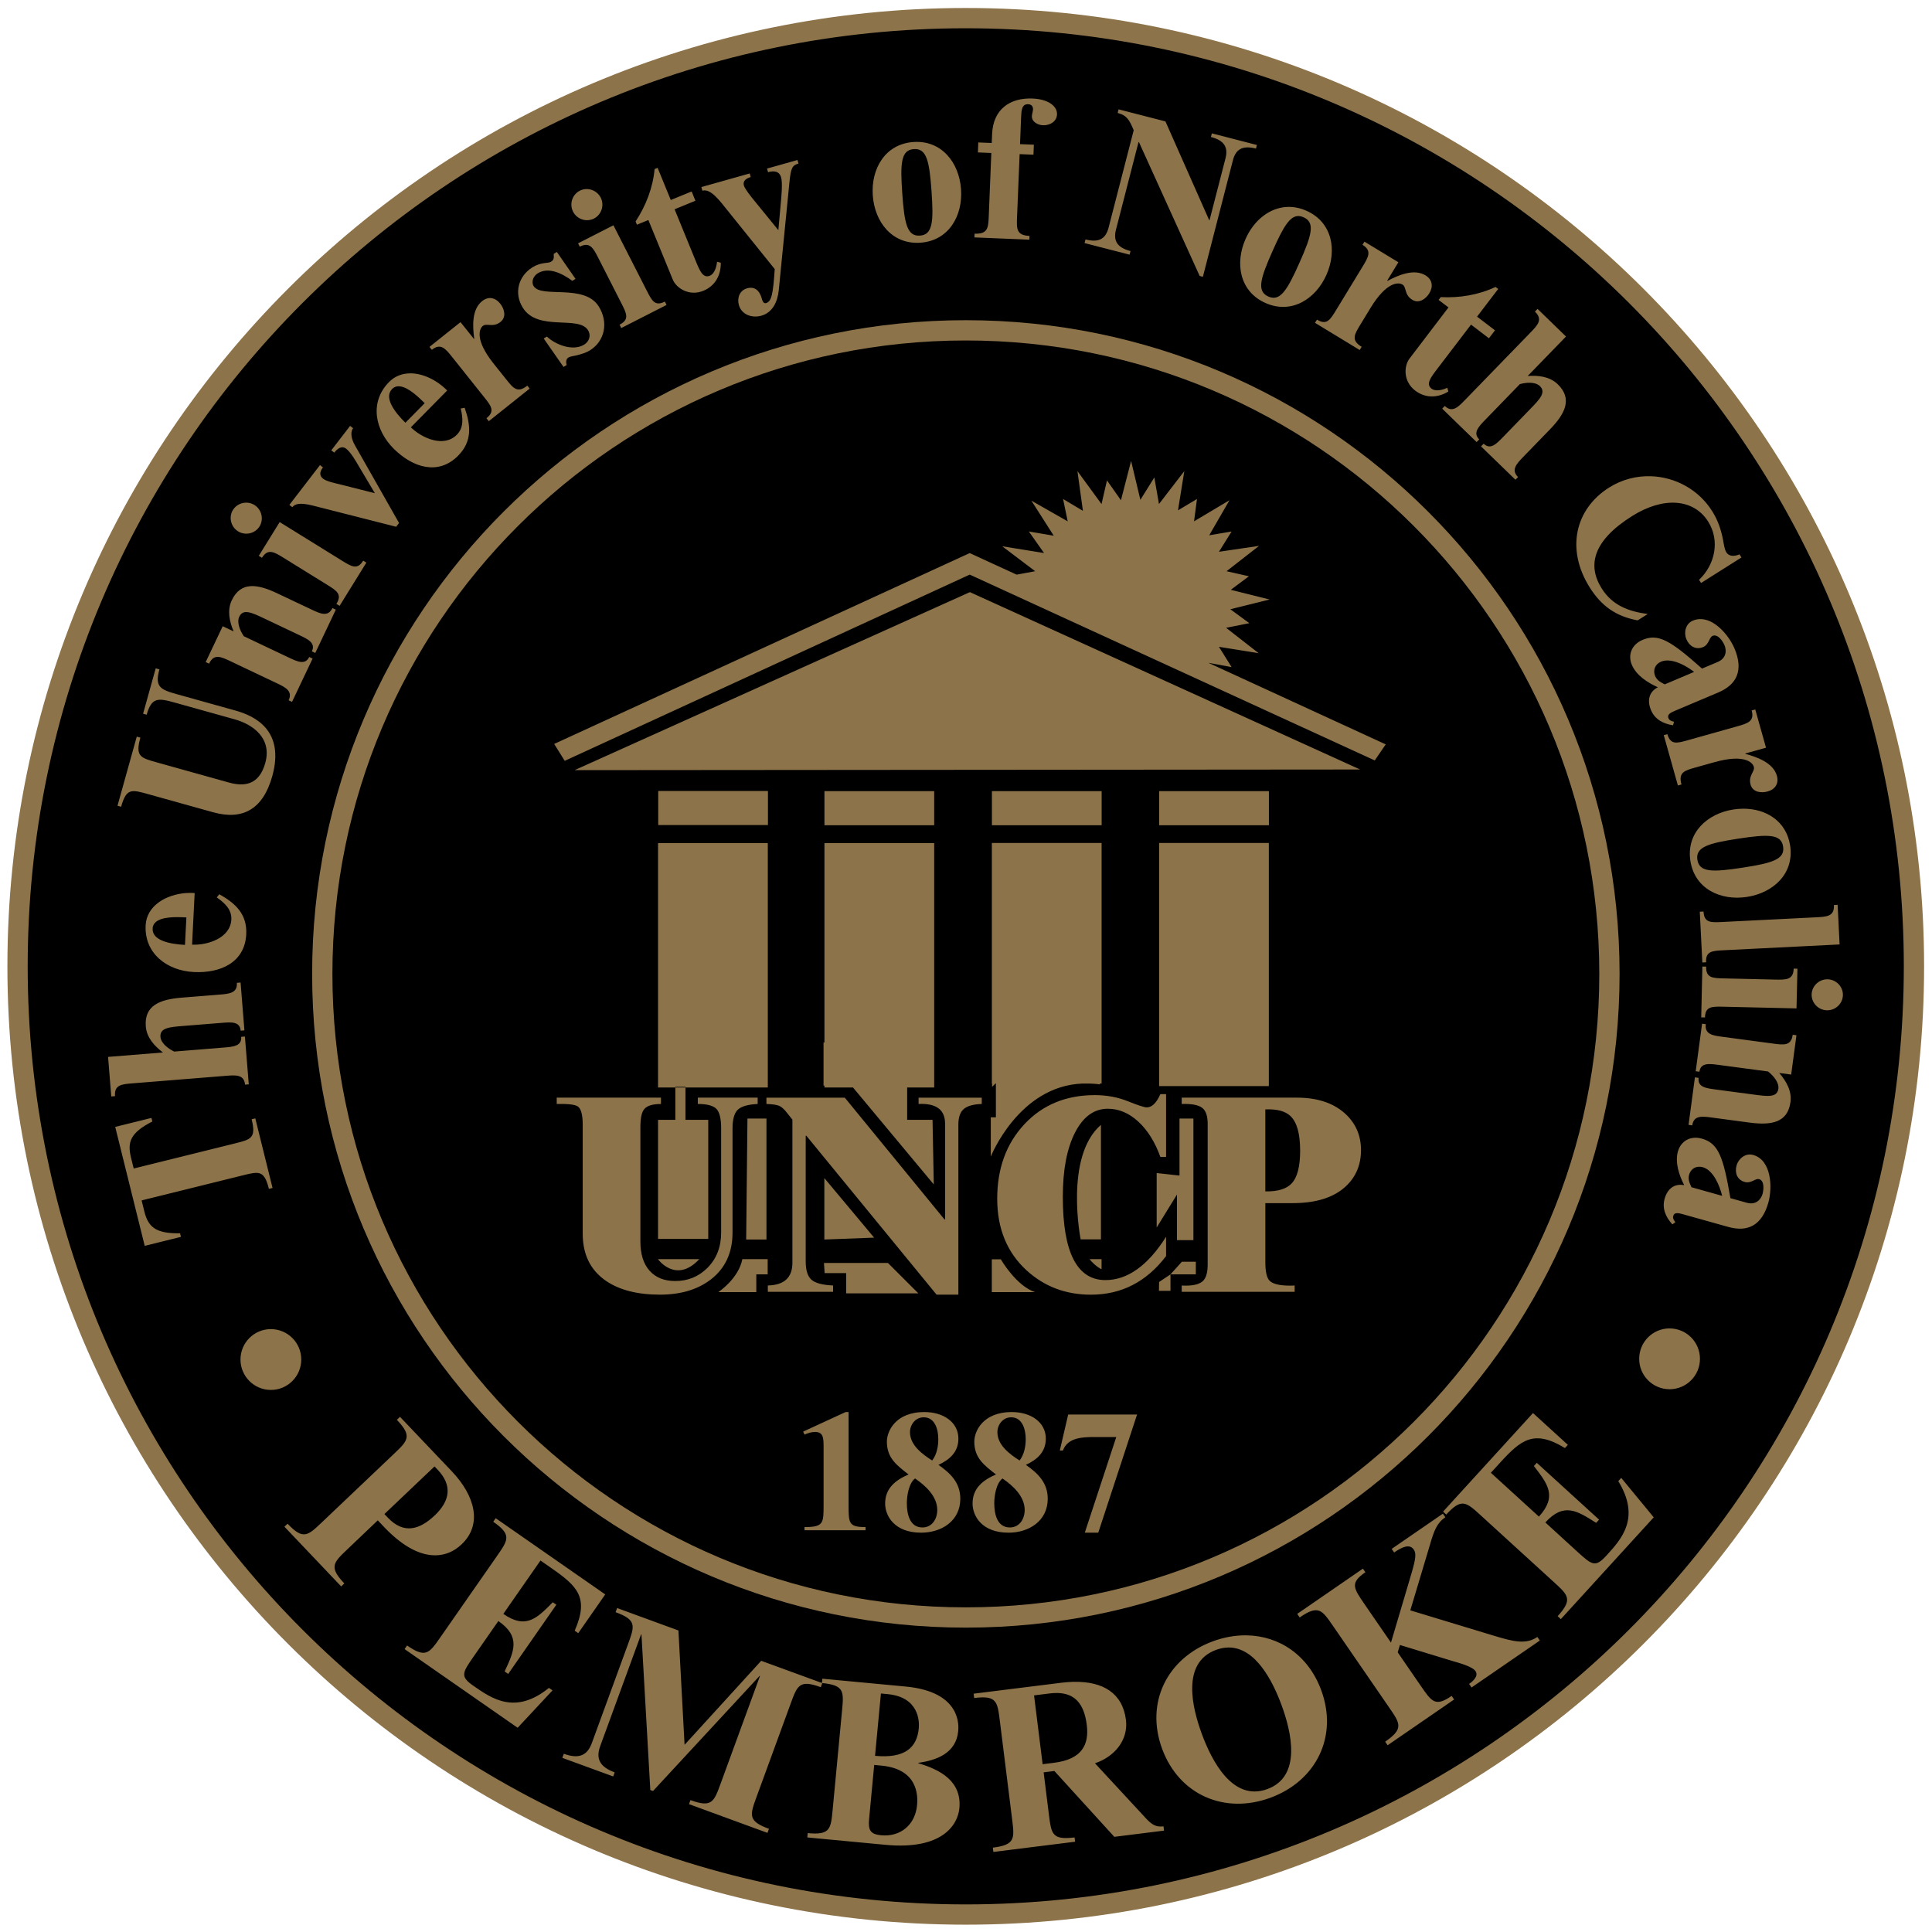 <?xml version="1.0" ?>
<svg xmlns="http://www.w3.org/2000/svg" viewBox="0 0 250 250">
	<g transform="matrix(1.25 0 0 -1.25 -319.4 460.95)">
		<g transform="matrix(2.12 0 0 2.12 -396.51 -299.35)">
			<path d="m401.02 267.96c0 25.571-20.73 46.301-46.301 46.301s-46.301-20.73-46.301-46.301 20.73-46.301 46.301-46.301 46.301 20.73 46.301 46.301z" stroke="#8d734a" stroke-width="0.99"/>
			<path d="m386.15 267.59c0 17.356-14.07 31.426-31.426 31.426s-31.426-14.07-31.426-31.426 14.07-31.426 31.426-31.426 31.426 14.07 31.426 31.426z" stroke="#8d734a" stroke-width="0.99" fill="none"/>
			<path d="m62.57 5.519c-1.413-0.058-2.415 0.679-2.475 2.166l-0.023 0.547-0.82-0.033-0.023 0.609 0.818 0.035-0.156 3.852c-0.029 0.699-0.046 1.106-0.865 1.072l-0.01 0.229 3.353 0.137 0.01-0.229c-0.806-0.033-0.79-0.44-0.762-1.139l0.158-3.853 0.844 0.035 0.025-0.611-0.844-0.033 0.062-1.576c0.02-0.484 0.036-0.878 0.439-0.861 0.189 0.007 0.299 0.127 0.291 0.318-0.006 0.14-0.062 0.264-0.068 0.404-0.015 0.355 0.357 0.548 0.672 0.561 0.404 0.018 0.843-0.207 0.861-0.664 0.02-0.482-0.505-0.925-1.488-0.965zm5.244 0.658-0.055 0.223c0.586 0.151 0.717 0.446 0.979 1.053l-1.535 5.951c-0.175 0.677-0.589 0.926-1.408 0.715l-0.057 0.223 2.748 0.707 0.057-0.221c-0.819-0.21-1.062-0.629-0.887-1.307l1.377-5.348 0.025 0.006 3.705 8.168 0.197 0.053 1.832-7.111c0.174-0.677 0.589-0.926 1.408-0.715l0.057-0.22-2.748-0.709-0.059 0.221c0.819 0.211 1.064 0.63 0.889 1.309l-0.973 3.769-0.023-0.005-2.668-6.024-2.862-0.736zm-12.527 1.996c-1.724 0.122-2.591 1.638-2.475 3.262 0.115 1.625 1.186 3.005 2.91 2.883 1.725-0.122 2.592-1.639 2.477-3.264s-1.188-3.003-2.912-2.881zm0.029 0.432c0.781-0.056 0.951 0.722 1.082 2.576 0.131 1.854 0.073 2.65-0.707 2.705s-0.949-0.724-1.08-2.578c-0.131-1.853-0.075-2.648 0.705-2.703zm-7.102 0.666-1.857 0.523 0.062 0.221c0.34-0.096 0.683-0.085 0.797 0.318 0.1 0.355 0.017 1.131-0.012 1.496l-0.156 1.723-1.463-1.795c-0.179-0.215-0.578-0.71-0.641-0.93-0.083-0.294 0.163-0.443 0.418-0.516l-0.062-0.219-2.951 0.83 0.062 0.223c0.51-0.145 1.044 0.591 1.57 1.248l2.846 3.535c-0.1 1.509-0.189 1.982-0.529 2.078-0.17 0.049-0.232-0.172-0.27-0.307-0.121-0.429-0.402-0.733-0.889-0.596-0.45 0.126-0.622 0.585-0.502 1.014 0.172 0.613 0.82 0.814 1.379 0.656 0.667-0.189 0.984-0.831 1.057-1.553l0.646-6.541c0.09-0.939 0.18-1.083 0.557-1.19l-0.062-0.221zm-8.534 0.479-0.186 0.076c-0.105 1.143-0.53 2.237-1.16 3.195l0.082 0.199 0.699-0.285 1.486 3.627c0.221 0.541 1.013 1.042 1.865 0.693 0.724-0.296 1.081-0.95 1.068-1.715l-0.229-0.059c-0.026 0.3-0.148 0.734-0.439 0.854-0.421 0.172-0.618-0.31-0.85-0.875l-1.301-3.181 1.271-0.521-0.23-0.567-1.274 0.522-0.804-1.965zm-4.393 1.295c-0.123 0.008-0.244 0.041-0.359 0.1-0.46 0.235-0.648 0.814-0.41 1.279 0.236 0.465 0.816 0.655 1.277 0.42 0.461-0.235 0.646-0.814 0.41-1.279-0.178-0.349-0.549-0.543-0.918-0.52zm42.844 1.09c-1.113 0.035-2.068 0.836-2.564 1.951-0.662 1.488-0.366 3.21 1.213 3.912s3.057-0.227 3.721-1.715c0.661-1.488 0.365-3.21-1.215-3.912-0.395-0.176-0.783-0.248-1.154-0.236zm0.723 0.559c0.082 0.009 0.166 0.035 0.256 0.074 0.714 0.319 0.498 1.084-0.258 2.781-0.756 1.698-1.181 2.372-1.897 2.055-0.715-0.319-0.496-1.086 0.26-2.783 0.661-1.485 1.068-2.188 1.639-2.127zm-41.873 0.561-2.158 1.102 0.105 0.203c0.618-0.315 0.827 0.093 1.133 0.693l1.408 2.766c0.318 0.624 0.504 0.988-0.113 1.303l0.104 0.205 2.764-1.41-0.104-0.205c-0.608 0.31-0.792-0.054-1.109-0.678l-2.029-3.978zm45.84 1-0.117 0.193c0.593 0.361 0.354 0.754 0.004 1.33l-1.615 2.652c-0.364 0.598-0.575 0.944-1.168 0.584l-0.121 0.195 2.728 1.66 0.119-0.195c-0.657-0.4-0.448-0.748-0.084-1.346l0.629-1.033c0.98-1.609 1.708-1.569 1.945-1.424 0.259 0.158 0.103 0.629 0.6 0.932 0.41 0.249 0.826-0.049 1.045-0.406 0.245-0.403 0.182-0.83-0.238-1.086-0.701-0.426-1.661-0.012-2.316 0.336l-0.021-0.014 0.682-1.121-2.07-1.258zm-49.293 0.627-0.193 0.121c0.01 0.204 0.04 0.349-0.162 0.477-0.085 0.054-0.244 0.064-0.451 0.09-0.19 0.029-0.433 0.093-0.689 0.254-0.844 0.53-1.147 1.564-0.578 2.469 0.922 1.464 3.396 0.446 3.973 1.361 0.204 0.324 0.076 0.69-0.223 0.879-0.684 0.43-1.741 0.027-2.287-0.486l-0.191 0.121 1.209 1.734 0.193-0.121c-0.056-0.16-0.047-0.359 0.102-0.453 0.096-0.061 0.297-0.098 0.537-0.143 0.242-0.064 0.537-0.143 0.793-0.305 0.886-0.557 1.139-1.696 0.521-2.676-0.881-1.4-3.492-0.479-3.967-1.232-0.169-0.269-0.016-0.62 0.24-0.781 0.662-0.417 1.488-0.005 2.119 0.455l0.193-0.121-1.139-1.643zm57.295 2.137c-1.039 0.489-2.197 0.679-3.344 0.621l-0.131 0.17 0.604 0.459-2.377 3.119c-0.355 0.466-0.387 1.4 0.346 1.959 0.623 0.474 1.371 0.452 2.023 0.055l-0.066-0.227c-0.273 0.128-0.71 0.243-0.961 0.053-0.361-0.276-0.045-0.693 0.326-1.178l2.084-2.732 1.094 0.834 0.369-0.486-1.094-0.834 1.289-1.69-0.162-0.123zm-61.271 0.684c-0.191-0.029-0.394 0.028-0.586 0.182-0.641 0.511-0.582 1.555-0.48 2.287l-0.02 0.018-0.818-1.023-1.893 1.51 0.143 0.18c0.541-0.434 0.829-0.075 1.25 0.451l1.935 2.428c0.436 0.546 0.691 0.864 0.148 1.297l0.143 0.18 2.494-1.99-0.141-0.18c-0.603 0.48-0.857 0.161-1.293-0.387l-0.754-0.943c-1.175-1.471-0.886-2.143-0.67-2.316 0.236-0.189 0.626 0.118 1.08-0.244 0.374-0.299 0.239-0.792-0.023-1.121-0.147-0.184-0.325-0.297-0.516-0.326zm63.836 0.656-0.16 0.164c0.497 0.484 0.18 0.813-0.289 1.297l-3.99 4.109c-0.398 0.411-0.768 0.795-1.221 0.355l-0.16 0.164 2.1 2.039 0.16-0.164c-0.407-0.396-0.035-0.78 0.363-1.191l2.117-2.182c0.385-0.106 0.939-0.153 1.221 0.119 0.399 0.388-0.01 0.807-0.604 1.418l-1.648 1.699c-0.399 0.411-0.77 0.795-1.178 0.4l-0.161 0.164 2.102 2.037 0.158-0.164c-0.453-0.439-0.078-0.823 0.32-1.234l1.621-1.67c0.939-0.969 1.394-1.874 0.48-2.762-0.49-0.475-1.189-0.551-1.834-0.502l2.34-2.41-1.738-1.688zm-68.801 3.934c-0.478-0-0.933 0.157-1.299 0.527-1.214 1.231-0.863 2.942 0.297 4.086 1.15 1.135 2.706 1.64 3.92 0.41 0.86-0.871 0.776-1.838 0.396-2.922l-0.24 0.045c0.131 0.555 0.201 1.156-0.232 1.596-0.806 0.818-2.149 0.203-2.811-0.449l2.215-2.246c-0.596-0.611-1.452-1.048-2.248-1.049zm-0.637 0.793c0.529 0.058 1.165 0.685 1.512 1.027l-1.178 1.195c-0.661-0.652-1.326-1.537-0.812-2.059 0.138-0.139 0.302-0.183 0.479-0.164zm-3.042 2.414l-1.147 1.492 0.182 0.139c0.193-0.25 0.454-0.445 0.727-0.236 0.292 0.225 0.604 0.783 0.793 1.102l0.957 1.611-2.162-0.547c-0.271-0.066-0.782-0.171-0.994-0.334-0.241-0.186-0.22-0.424-0.012-0.695l-0.182-0.139-1.869 2.43 0.182 0.139c0.161-0.21 0.467-0.293 1.262-0.096l5.074 1.291 0.178-0.229-2.68-4.719c-0.319-0.546-0.249-0.908-0.127-1.068l-0.181-0.141zm47.67 2.141-0.619 2.397-0.852-1.211-0.334 1.443-1.469-2.01 0.334 2.424-1.211-0.723 0.283 1.365-2.217-1.262 1.365 2.139-1.52-0.258 0.928 1.315-2.553-0.412 2.012 1.522-1.133 0.209-2.863-1.316-25.365 11.65 0.645 1.031 24.721-11.367 24.721 11.342 0.67-0.98-10.797-4.965-0.004-0.01 1.393 0.258-0.773-1.238 2.424 0.389-1.986-1.549 1.418-0.283-1.16-0.85 2.398-0.594-2.371-0.592 1.107-0.826-1.365-0.309 1.984-1.547-2.449 0.361 0.773-1.238-1.367 0.232 1.238-2.141-2.164 1.289 0.18-1.365-1.16 0.695 0.387-2.397-1.547 2.01-0.283-1.623-0.852 1.367-0.566-2.373zm31.748 0.932c-0.88-0.032-1.777 0.189-2.576 0.693-2.076 1.312-2.643 3.775-1.174 6.1 0.714 1.13 1.591 1.756 2.922 2.004l0.613-0.387c-1.167-0.158-2.151-0.523-2.805-1.557-0.896-1.419-0.534-2.917 1.844-4.418 1.905-1.204 3.76-1.077 4.65 0.33 0.734 1.164 0.425 2.627-0.553 3.557l0.121 0.193 2.465-1.557-0.121-0.193c-0.268 0.125-0.626 0.156-0.801-0.121-0.114-0.181-0.161-0.539-0.197-0.74-0.126-0.651-0.316-1.218-0.674-1.783-0.83-1.313-2.248-2.068-3.715-2.121zm-85.611 1.623c-0.367-0.057-0.753 0.104-0.957 0.434-0.273 0.44-0.129 1.032 0.314 1.307 0.444 0.274 1.038 0.137 1.31-0.303 0.271-0.44 0.129-1.032-0.314-1.307-0.111-0.068-0.231-0.112-0.354-0.131zm1.895 1.174-1.275 2.061 0.195 0.119c0.365-0.59 0.752-0.349 1.326 0.006l2.641 1.635c0.595 0.367 0.941 0.584 0.576 1.174l0.195 0.119 1.633-2.639-0.193-0.119c-0.359 0.579-0.706 0.365-1.301-0.004l-3.797-2.352zm-1.791 3.912c-0.472 0.036-0.86 0.288-1.133 0.863-0.292 0.615-0.139 1.303 0.113 1.898l-0.666-0.316-1.039 2.189 0.207 0.096c0.297-0.626 0.712-0.429 1.322-0.141l2.805 1.332c0.517 0.245 0.999 0.475 0.729 1.045l0.207 0.098 1.256-2.644-0.207-0.098c-0.244 0.512-0.727 0.282-1.244 0.037l-2.748-1.303c-0.224-0.33-0.445-0.841-0.277-1.193 0.237-0.501 0.765-0.251 1.535 0.115l2.139 1.014c0.517 0.246 1.002 0.474 0.758 0.986l0.207 0.1 1.254-2.644-0.207-0.098c-0.27 0.57-0.752 0.339-1.27 0.094l-2.111-0.998c-0.609-0.289-1.165-0.468-1.637-0.432zm43.921 0.364-24.129 10.866 47.947-0.039-23.818-10.827zm44.527 1.648c-0.134 0.007-0.269 0.037-0.404 0.094-0.445 0.188-0.561 0.729-0.389 1.137 0.176 0.417 0.571 0.663 1.018 0.475 0.375-0.159 0.358-0.59 0.58-0.684 0.318-0.134 0.622 0.325 0.725 0.568 0.129 0.302 0.141 0.792-0.422 1.029l-0.949 0.4c-1.929-1.718-2.668-2.158-3.629-1.752-0.667 0.282-0.911 0.92-0.654 1.523 0.275 0.651 0.974 1.094 1.588 1.369-0.566 0.294-0.654 0.838-0.418 1.397 0.24 0.569 0.752 0.831 1.344 0.924l0.06-0.217c-0.14-0.036-0.279-0.073-0.338-0.213-0.102-0.244 0.154-0.353 0.436-0.473l2.602-1.1c1.149-0.486 1.55-1.368 0.988-2.693-0.323-0.762-1.2-1.834-2.137-1.785zm-1.828 2.529c0.541 0.049 1.137 0.407 1.506 0.693l-1.793 0.76c-0.247-0.129-0.472-0.238-0.586-0.506-0.152-0.36-0.004-0.725 0.359-0.879 0.158-0.067 0.333-0.085 0.514-0.068zm-92.395 0.473-0.771 2.772 0.219 0.061c0.302-1.081 0.71-1.022 1.715-0.74l3.652 1.02c1.103 0.307 2.297 1.139 1.871 2.67-0.388 1.385-1.327 1.438-2.234 1.185l-4.396-1.228c-0.993-0.278-1.311-0.365-0.992-1.508l-0.221-0.062-1.176 4.219 0.221 0.061c0.319-1.142 0.638-1.053 1.631-0.775l3.982 1.111c1.814 0.505 3.051-0.186 3.613-2.203 0.786-2.819-1.099-3.685-2.252-4.006l-3.555-0.992c-1.005-0.28-1.385-0.438-1.082-1.52l-0.221-0.062zm97.633 2.512-0.221 0.061c0.189 0.669-0.252 0.792-0.902 0.975l-2.988 0.84c-0.674 0.189-1.066 0.298-1.254-0.369l-0.221 0.061 0.863 3.074 0.219-0.062c-0.207-0.741 0.184-0.85 0.857-1.039l1.164-0.326c1.814-0.509 2.32 0.018 2.394 0.285 0.081 0.291-0.355 0.531-0.197 1.09 0.129 0.461 0.639 0.528 1.043 0.414 0.454-0.126 0.695-0.483 0.562-0.957-0.221-0.789-1.207-1.143-1.922-1.336l-0.006-0.023 1.264-0.354-0.656-2.332zm-66.961 4.977v2.078h6.697v-2.078h-6.697zm10.145 0.01v2.08h6.699v-2.08h-6.699zm10.223 0v2.08h6.697v-2.08h-6.697zm10.209 0v2.08h6.697v-2.08h-6.697zm35.658 1.07c-0.198 0-0.398 0.016-0.6 0.047-1.61 0.247-2.897 1.428-2.635 3.137 0.263 1.709 1.845 2.449 3.455 2.201s2.895-1.429 2.633-3.137c-0.23-1.495-1.469-2.249-2.853-2.248zm1.695 1.676c0.444 0.059 0.671 0.25 0.73 0.637 0.119 0.774-0.642 1.005-2.478 1.287s-2.635 0.291-2.754-0.482c-0.119-0.772 0.644-1.005 2.481-1.287 0.918-0.141 1.578-0.214 2.022-0.154zm-47.566 0.416v14.684h0.014v0.203l0.203-0.203h0.029v2.061h-0.311v2.397s1.708-4.304 5.59-4.457h0.426c0.208 0.007 0.415 0.016 0.635 0.049v-0.049h0.113v-14.684h-6.699zm10.209 0v14.84h6.697v-14.84h-6.697zm-30.584 0.01v14.916h1.055v-0.039h0.619v0.039h5.025v-14.916h-6.699zm1.674 14.916h-0.619v1.973h-1.055v7.269h3.064v-7.269h-1.391v-1.973zm8.482-14.916v12.168l-0.055 0.002v2.629h0.055v0.117h1.744l4.93 5.916-0.076-3.943h-1.549v-1.973h1.65v-14.916h-6.699zm-38.955 3.045c-1.21 0.086-2.415 0.758-2.477 1.971-0.086 1.726 1.312 2.77 2.939 2.852 1.614 0.081 3.114-0.575 3.201-2.301 0.061-1.222-0.643-1.891-1.648-2.447l-0.15 0.195c0.468 0.326 0.92 0.728 0.889 1.346-0.059 1.146-1.469 1.581-2.397 1.535l0.158-3.15c-0.17-0.012-0.343-0.012-0.516 0zm100.8 0.721-0.229 0.012c0.034 0.694-0.424 0.716-1.098 0.75l-5.719 0.285c-0.699 0.035-1.106 0.054-1.141-0.639l-0.229 0.012 0.156 3.1 0.229-0.012c-0.035-0.68 0.372-0.701 1.07-0.736l7.078-0.354-0.119-2.418zm-101.38 0.751c0.221-0.001 0.428 0.009 0.59 0.018l-0.086 1.676c-0.927-0.048-2.012-0.267-1.975-0.998 0.029-0.586 0.809-0.692 1.471-0.696zm93.122 3.016l-0.07 3.102 0.23 0.006c0.015-0.681 0.421-0.671 1.121-0.656l4.465 0.102 0.057-2.422-0.23-0.006c-0.016 0.694-0.473 0.685-1.148 0.67l-3.103-0.072c-0.7-0.016-1.107-0.025-1.092-0.719l-0.23-0.005zm7.646 0.779c-0.521-0.013-0.964 0.406-0.977 0.924-0.011 0.517 0.41 0.956 0.932 0.967 0.522 0.013 0.965-0.406 0.977-0.924 0.013-0.517-0.41-0.956-0.932-0.967zm-96.869 0.197-0.229 0.018c0.051 0.629-0.481 0.672-1.053 0.719l-2.322 0.186c-1.345 0.109-2.284 0.49-2.182 1.76 0.054 0.679 0.531 1.197 1.047 1.586l-3.35 0.27 0.195 2.414 0.229-0.018c-0.055-0.693 0.402-0.729 1.074-0.783l5.707-0.459c0.571-0.046 1.103-0.09 1.154 0.539l0.229-0.018-0.236-2.918-0.227 0.018c0.045 0.565-0.487 0.609-1.059 0.654l-3.031 0.246c-0.359-0.174-0.807-0.506-0.838-0.896-0.045-0.552 0.538-0.599 1.387-0.668l2.361-0.189c0.571-0.046 1.103-0.09 1.148 0.477l0.229-0.018-0.234-2.918zm89.205 2.512-0.389 2.902 0.227 0.029c0.076-0.562 0.606-0.492 1.172-0.416l3.016 0.402c0.314 0.246 0.682 0.663 0.631 1.051-0.074 0.551-0.655 0.473-1.5 0.359l-2.346-0.312c-0.568-0.076-1.098-0.146-1.023-0.709l-0.225-0.029-0.389 2.9 0.227 0.029c0.084-0.625 0.614-0.554 1.182-0.479l2.309 0.309c1.336 0.179 2.335 0.007 2.504-1.256 0.09-0.676-0.265-1.283-0.688-1.772l0.73 0.098 0.322-2.402-0.229-0.029c-0.091 0.688-0.545 0.627-1.213 0.537l-3.078-0.412c-0.569-0.075-1.097-0.146-1.014-0.771l-0.227-0.029zm-33.065 4.301c-0.237 0.537-0.515 0.807-0.83 0.807-0.147 0-0.53-0.124-1.15-0.373-0.621-0.25-1.296-0.375-2.023-0.375-1.759 0-3.191 0.594-4.297 1.777-1.105 1.186-1.658 2.702-1.658 4.547 0 1.823 0.599 3.28 1.795 4.375 1.083 0.988 2.391 1.482 3.926 1.482 1.861 0 3.39-0.785 4.586-2.356v-1.178c-1.116 1.761-2.353 2.643-3.705 2.643-1.732 0-2.598-1.694-2.598-5.082 0-1.637 0.246-2.942 0.742-3.916 0.496-0.974 1.166-1.461 2.006-1.461 0.671 0 1.291 0.263 1.861 0.787 0.569 0.525 1.018 1.242 1.346 2.156h0.348v-3.834h-0.348zm-36.844 0.213v0.387c0.69-0.016 1.119 0.034 1.289 0.152 0.198 0.141 0.297 0.515 0.297 1.117v6.648c0 1.269 0.472 2.226 1.414 2.875 0.823 0.564 1.923 0.846 3.299 0.846 1.269 0 2.305-0.31 3.111-0.93 0.88-0.682 1.32-1.636 1.32-2.859v-6.361c0-0.552 0.108-0.93 0.32-1.137 0.214-0.205 0.619-0.323 1.215-0.352v-0.387h-3.654v0.387c0.565 0 0.944 0.101 1.137 0.301 0.193 0.2 0.287 0.596 0.287 1.188v6.359c0 0.88-0.281 1.602-0.844 2.164-0.535 0.53-1.188 0.795-1.959 0.795-0.664 0-1.186-0.207-1.562-0.625-0.378-0.417-0.564-1.017-0.564-1.801v-6.959c0-0.552 0.078-0.921 0.234-1.107 0.174-0.209 0.513-0.314 1.022-0.314v-0.387h-6.361zm38.148 0v0.387c0.618-0.022 1.042 0.063 1.272 0.254 0.209 0.175 0.312 0.495 0.312 0.963v8.578c0 0.501-0.1 0.841-0.303 1.022-0.23 0.209-0.657 0.297-1.281 0.264v0.385h6.893v-0.385c-0.786 0.034-1.295-0.064-1.527-0.289-0.175-0.175-0.262-0.554-0.262-1.135v-3.606h1.672c1.409 0 2.481-0.334 3.217-1.004 0.632-0.58 0.949-1.323 0.949-2.231 0-0.906-0.329-1.655-0.99-2.248-0.716-0.636-1.688-0.955-2.914-0.955h-7.037zm-25.348 0.002v0.385c0.365 0.011 0.623 0.049 0.771 0.111 0.15 0.061 0.311 0.203 0.484 0.43l0.33 0.414v8.738c0 0.901-0.5 1.363-1.5 1.385v0.387h3.982v-0.387c-0.645-0.028-1.085-0.143-1.318-0.35-0.235-0.206-0.352-0.58-0.352-1.121v-7.666h0.041l7.947 9.697h1.33v-10.387c0-0.439 0.109-0.755 0.328-0.943 0.219-0.189 0.583-0.292 1.1-0.309v-0.385h-3.857v0.385c1.077-0.051 1.617 0.351 1.617 1.201v5.85h-0.033l-6.088-7.436h-4.783zm30.451 0.715c0.709-0.029 1.219 0.106 1.531 0.404 0.398 0.376 0.594 1.081 0.594 2.115 0 0.968-0.171 1.633-0.518 1.998-0.311 0.338-0.847 0.5-1.607 0.488v-5.006zm-67.989 0.521-2.211 0.547 1.801 7.262 2.211-0.549-0.055-0.219c-1.527 0.028-1.95-0.413-2.182-1.343l-0.164-0.663 6.164-1.527c1-0.249 1.321-0.329 1.605 0.822l0.223-0.055-1.053-4.248-0.223 0.055c0.285 1.151-0.035 1.231-1.035 1.478l-6.163 1.528-0.164-0.662c-0.231-0.931-0.063-1.518 1.301-2.207l-0.055-0.219zm36.379 0.037-0.078 7.385h1.238v-7.385h-1.16zm26.371 0v3.481l-1.393-0.154v3.324l1.238-2.01v2.783h1.004v-7.424h-0.85zm-4.795 0.387c-2.243 1.934-1.238 6.988-1.238 6.988h1.238v-6.988zm36.18 0.789c-0.468 0.044-0.83 0.358-0.963 0.832-0.19 0.68 0.077 1.463 0.385 2.061-0.626-0.122-1.034 0.248-1.197 0.83-0.166 0.596 0.07 1.12 0.475 1.562l0.182-0.133c-0.086-0.116-0.172-0.232-0.131-0.377 0.071-0.256 0.341-0.18 0.635-0.098l2.721 0.762c1.201 0.338 2.062-0.101 2.451-1.486 0.255-0.911 0.2-2.59-0.928-2.906-0.466-0.131-0.895 0.22-1.014 0.645-0.122 0.438 0.033 0.874 0.498 1.004 0.393 0.11 0.648-0.237 0.881-0.172 0.331 0.094 0.281 0.642 0.209 0.898-0.087 0.315-0.381 0.705-0.969 0.541l-0.994-0.279c-0.435-2.546-0.738-3.352-1.742-3.633-0.175-0.049-0.342-0.066-0.498-0.051zm0.275 1.768c0.087-0.009 0.18-0.001 0.275 0.025 0.661 0.186 1.04 1.145 1.188 1.75l-1.875-0.527c-0.114-0.254-0.221-0.481-0.143-0.76 0.079-0.283 0.292-0.462 0.555-0.488zm-53.338 0.691v3.75l3.039-0.115-3.039-3.635zm-10.156 4.949s1.093 1.529 2.523 0h-2.523zm5.152 0c-0.233 1.199-1.469 2.012-1.469 2.012h2.32v-1.084h0.695v-0.928h-1.547zm21.189 0c0.386 0.464 0.736 0.619 0.736 0.619v-0.619h-0.736zm-5.963 0.01v2.002h2.639c-1.16-0.386-2.088-2.002-2.088-2.002h-0.551zm11.603 0.145-0.697 0.773h1.547v-0.773h-0.85zm-0.697 0.773l-0.695 0.465-0.01 0.541h0.705v-1.006zm-21.15-0.695 0.039 0.619h1.315v1.236h4.408l-1.857-1.855h-3.904zm51.611 3.994c-1.025 0-1.853 0.832-1.853 1.857 0.001 1.025 0.832 1.855 1.857 1.855 1.025-0.001 1.853-0.832 1.853-1.857s-0.832-1.855-1.857-1.855zm-85.373 0.043c-1.025 0.001-1.853 0.832-1.853 1.857 0.001 1.025 0.832 1.855 1.857 1.855 1.025-0.001 1.853-0.832 1.853-1.857s-0.832-1.855-1.857-1.855zm35.084 5.061-2.594 1.195 0.084 0.182c0.225-0.096 0.407-0.16 0.652-0.16 0.512 0 0.512 0.394 0.512 0.98v3.469c0 1.12-0 1.355-1.164 1.355v0.193h3.725v-0.193c-1.035 0-1.035-0.235-1.035-1.355v-5.666h-0.18zm4.812 0c-1.794 0-2.295 1.196-2.295 1.805 0 1.002 0.598 1.44 1.324 2.006-0.79 0.341-1.43 0.833-1.43 1.772 0 0.757 0.565 1.781 2.197 1.781 1.239 0 2.391-0.714 2.391-2.07 0-0.971-0.588-1.548-1.334-2.07 0.694-0.32 1.217-0.79 1.217-1.602 0-1.002-0.918-1.621-2.07-1.621zm5.336 0c-1.794 0-2.295 1.196-2.295 1.805 0 1.002 0.598 1.44 1.324 2.006-0.79 0.341-1.43 0.833-1.43 1.772 0 0.757 0.565 1.781 2.197 1.781 1.239 0 2.391-0.714 2.391-2.07 0-0.971-0.588-1.548-1.334-2.07 0.694-0.32 1.217-0.79 1.217-1.602 0-1.002-0.918-1.621-2.07-1.621zm31.807 0.061-5.49 6.018 0.195 0.178c0.931-1.02 1.214-0.763 2.094 0.039l4.475 4.084c0.88 0.802 1.162 1.059 0.23 2.08l0.195 0.18 5.67-6.213-1.984-2.408-0.18 0.197c1.373 2.248 0.205 3.528-0.727 4.549-0.684 0.749-0.88 0.571-1.793-0.26l-1.932-1.766c1.139-1.249 1.954-0.702 3.102 0.025l0.178-0.197-3.801-3.467-0.178 0.195c0.829 1.076 1.447 1.839 0.307 3.088l-2.932-2.676 0.545-0.598c1.299-1.423 2.08-2.063 3.975-0.912l0.18-0.193-2.129-1.943zm-28.371 0.09-0.512 2.197h0.191c0.287-0.801 1.217-0.822 1.932-0.822h1.324l-1.922 5.838h0.822l2.369-7.213h-4.205zm-40.785 0.143-0.191 0.182c0.953 1.001 0.675 1.266-0.188 2.086l-4.391 4.172c-0.864 0.821-1.139 1.087-2.092 0.084l-0.191 0.182 3.463 3.644 0.193-0.182c-0.953-1.002-0.675-1.265 0.188-2.086l1.853-1.765 0.385 0.406c2.066 2.174 3.724 2.017 4.736 1.055 1.268-1.205 0.833-2.943-0.605-4.457l-3.16-3.322zm31.961 0.027c0.704 0 0.895 0.758 0.895 1.334 0 0.459-0.096 0.939-0.373 1.303-0.608-0.385-1.355-0.94-1.355-1.728 0-0.47 0.343-0.908 0.834-0.908zm5.336 0c0.704 0 0.895 0.758 0.895 1.334 0 0.459-0.096 0.939-0.373 1.303-0.608-0.385-1.355-0.94-1.355-1.728 0-0.47 0.343-0.908 0.834-0.908zm-35.189 3 0.191 0.201c0.912 0.959 0.752 1.902-0.174 2.783-0.938 0.891-1.901 1.159-2.863 0.146l-0.213-0.225 3.059-2.906zm29.33 0.734c0.64 0.438 1.355 1.089 1.355 1.922 0 0.544-0.311 1.068-0.908 1.068-0.79 0-0.949-0.854-0.949-1.484 0-0.438 0.117-1.217 0.502-1.506zm5.336 0c0.64 0.438 1.355 1.089 1.355 1.922 0 0.544-0.311 1.068-0.908 1.068-0.79 0-0.949-0.854-0.949-1.484 0-0.438 0.117-1.217 0.502-1.506zm26.881 2.148-3.125 2.15 0.15 0.219c0.424-0.291 0.929-0.569 1.195-0.182 0.168 0.242 0.115 0.581-0.121 1.404l-1.268 4.279-1.615-2.348c-0.675-0.981-0.892-1.297 0.053-1.947l-0.15-0.219-4.008 2.76 0.148 0.219c1.139-0.784 1.356-0.47 2.031 0.512l3.434 4.99c0.675 0.981 0.893 1.296-0.246 2.08l0.148 0.219 4.059-2.793-0.15-0.219c-0.994 0.682-1.21 0.368-1.885-0.613l-1.408-2.047 0.135-0.449 3.254 0.992c0.331 0.094 1.166 0.321 1.357 0.6 0.216 0.315-0.182 0.644-0.389 0.785l0.152 0.217 4.166-2.865-0.15-0.219c-0.691 0.475-1.46 0.29-2.682-0.084l-5.074-1.539 1.185-3.957c0.259-0.892 0.421-1.36 0.953-1.727l-0.15-0.221zm-57.814 0.277-0.15 0.217c1.135 0.789 0.916 1.103 0.236 2.08l-3.463 4.971c-0.68 0.978-0.896 1.291-2.031 0.502l-0.154 0.218 6.902 4.803 2.127-2.281-0.217-0.152c-2.049 1.656-3.474 0.665-4.607-0.125-0.833-0.579-0.682-0.795 0.023-1.809l1.496-2.148c1.387 0.965 0.954 1.846 0.383 3.078l0.217 0.152 2.939-4.225-0.217-0.15c-0.958 0.964-1.632 1.675-3.019 0.709l2.268-3.258 0.664 0.463c1.581 1.1 2.318 1.792 1.424 3.82l0.217 0.152 1.647-2.365-6.686-4.652zm7.41 5.486-0.092 0.25c1.298 0.475 1.167 0.832 0.758 1.951l-2.207 6.035c-0.278 0.76-0.786 0.995-1.711 0.656l-0.092 0.25 3.107 1.135 0.09-0.248c-0.925-0.339-1.16-0.847-0.883-1.607l2.5-6.834 0.018 0.037 0.539 9.48 0.166 0.06 6.496-7.016 0.037-0.018-2.408 6.586c-0.409 1.119-0.541 1.478-1.84 1.004l-0.09 0.246 4.791 1.754 0.09-0.248c-1.298-0.475-1.165-0.834-0.756-1.953l2.08-5.688c0.409-1.119 0.541-1.479 1.84-1.004l0.09-0.248-0.012-0.004c1.365 0.131 1.329 0.512 1.217 1.695l-0.57 6.029c-0.113 1.186-0.147 1.565-1.523 1.435l-0.025 0.264 4.771 0.451c3.484 0.329 4.416-1.237 4.51-2.232 0.155-1.639-1.152-2.352-2.502-2.746l0.002-0.029c1.091-0.147 2.3-0.58 2.428-1.926 0.029-0.292 0.228-2.403-3.197-2.727l-5.094-0.48-0.025 0.262-3.707-1.355-4.678 5.129-0.375-6.979-3.742-1.369zm38.418 1.664c-0.669-0.009-1.366 0.109-2.062 0.367-2.785 1.031-4.132 3.742-3.086 6.568 1.048 2.826 3.834 4.004 6.619 2.973s4.133-3.742 3.086-6.568c-0.785-2.12-2.548-3.311-4.557-3.34zm-1.111 0.742c1.675-0.022 2.719 2.085 3.242 3.496 0.598 1.614 1.27 4.358-0.854 5.144-2.124 0.786-3.401-1.732-3.998-3.346-0.598-1.613-1.27-4.36 0.854-5.146 0.265-0.098 0.517-0.145 0.756-0.148zm-9.416 2.094c-0.252 0.004-0.515 0.025-0.789 0.059l-5.34 0.666 0.033 0.264c1.371-0.171 1.419 0.207 1.566 1.389l0.75 6.012c0.147 1.181 0.195 1.561-1.176 1.732l0.031 0.262 4.99-0.623-0.033-0.262c-1.373 0.17-1.418-0.209-1.566-1.391l-0.322-2.582 0.656-0.082 3.658 4.018 3.033-0.379-0.031-0.262c-0.569 0.07-0.81-0.197-1.258-0.689l-2.926-3.16c1.166-0.384 2.047-1.395 1.891-2.65-0.205-1.634-1.405-2.35-3.168-2.32zm-1.033 0.682c1.046 0.016 1.643 0.611 1.81 1.951 0.147 1.183-0.273 2.094-1.994 2.309l-0.701 0.088-0.523-4.201 0.934-0.117c0.168-0.021 0.325-0.032 0.475-0.029zm-10.754 0.031 0.41 0.039c1.903 0.179 1.942 1.645 1.9 2.084-0.115 1.215-0.884 1.85-2.67 1.682l0.359-3.805zm-0.412 4.361 0.439 0.041c2.24 0.212 2.233 1.837 2.178 2.422-0.111 1.171-0.995 1.944-2.195 1.83-0.674-0.064-0.796-0.328-0.732-1l0.311-3.293z" transform="matrix(.8 0 0 -.8 307.93 314.75)" fill="#8d734a"/>
		</g>
	</g>
</svg>